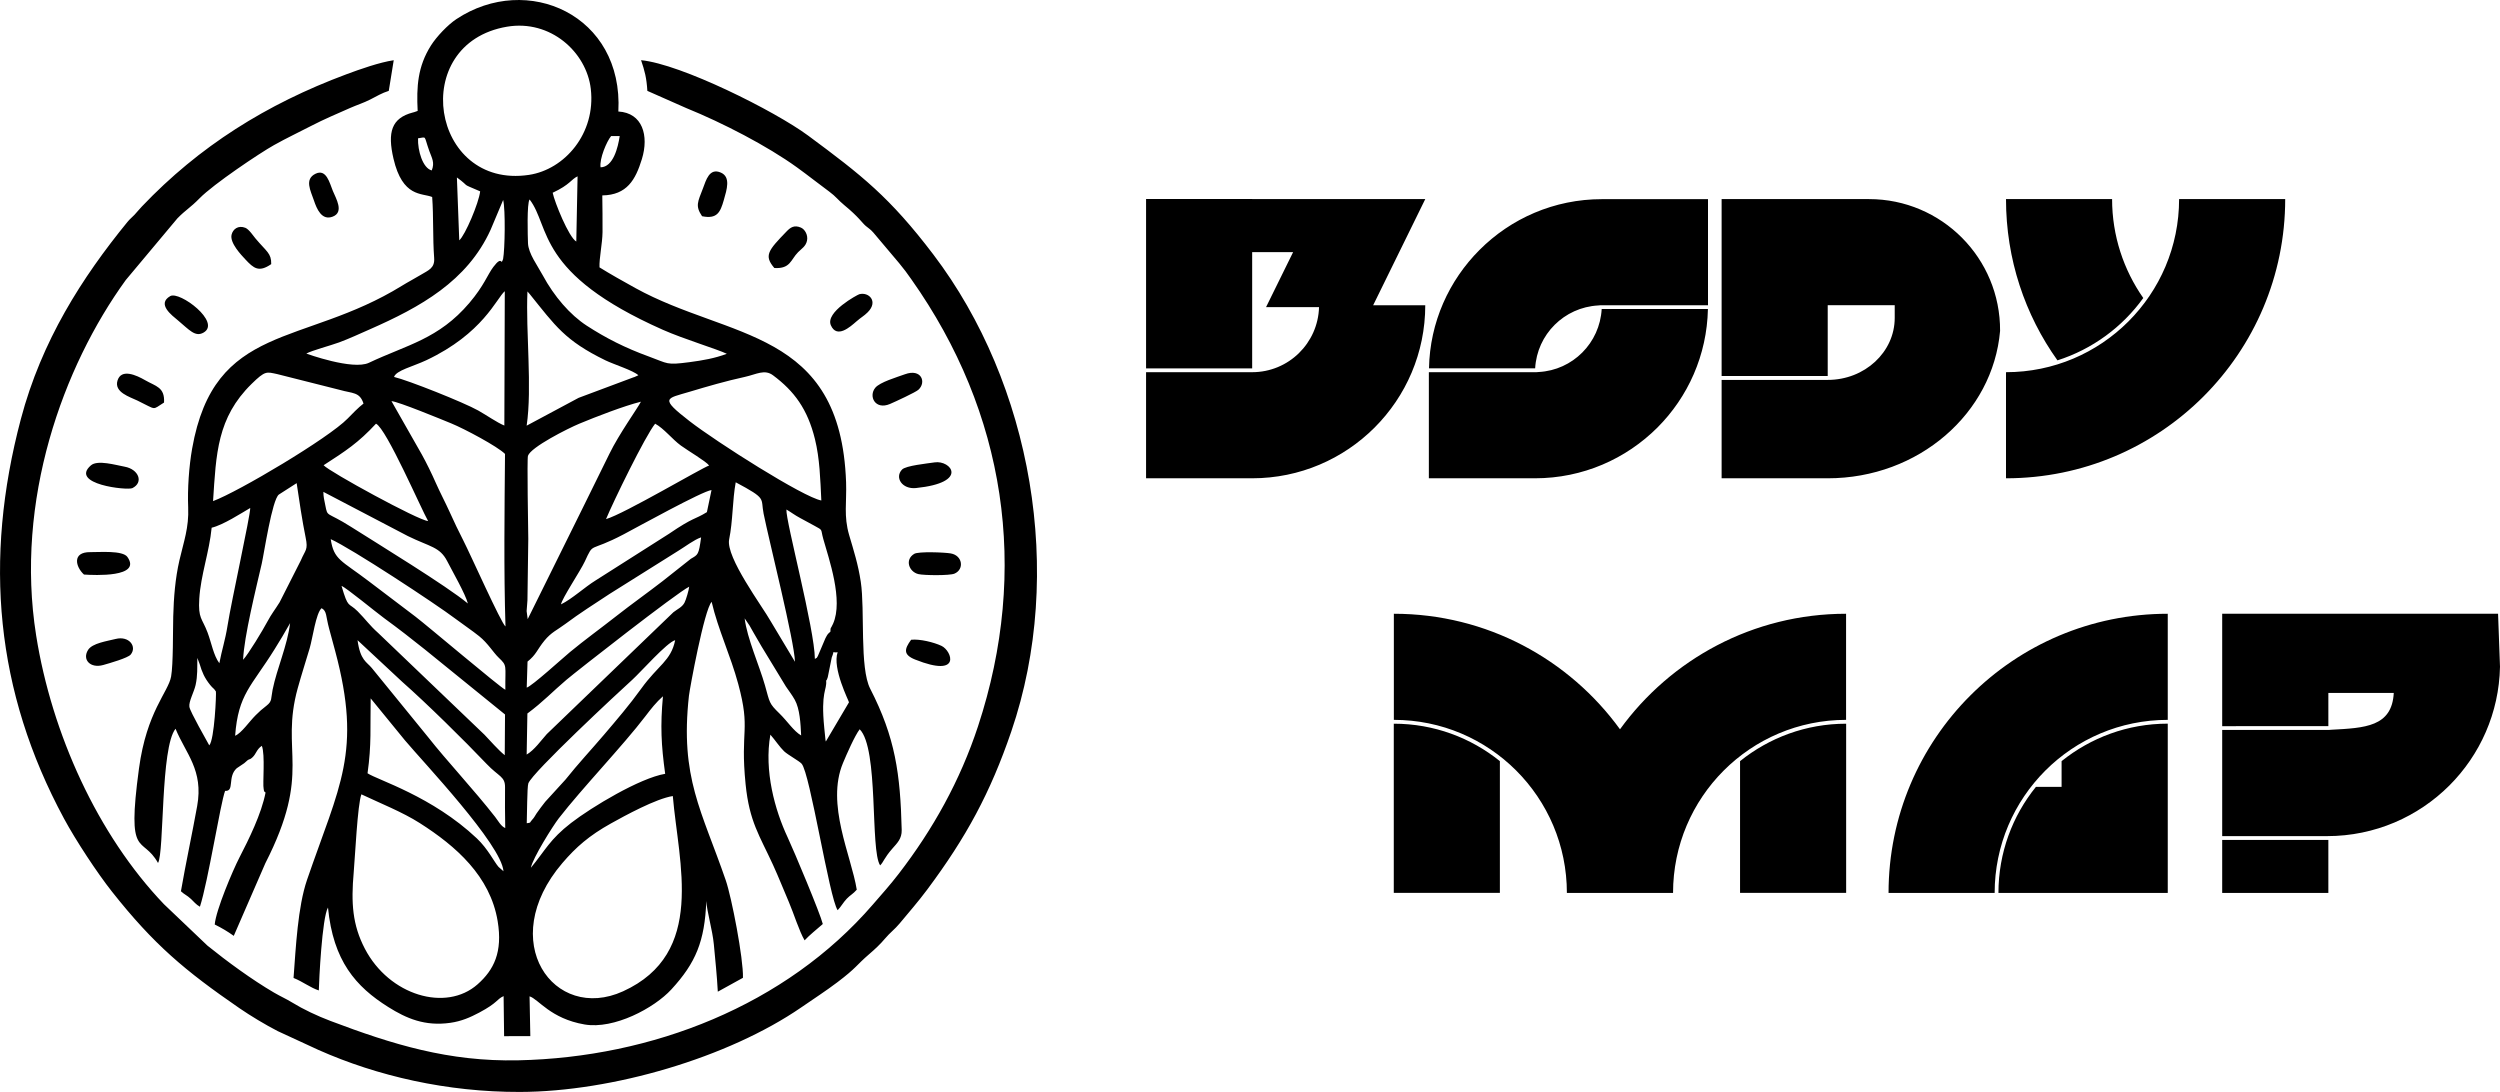 <svg xmlns="http://www.w3.org/2000/svg" xml:space="preserve" width="47.709mm" height="20.839mm" version="1.1" style="shape-rendering:geometricPrecision; text-rendering:geometricPrecision; image-rendering:optimizeQuality; fill-rule:evenodd; clip-rule:evenodd"
viewBox="0 0 4353.82 1901.69"
 xmlns:xlink="http://www.w3.org/1999/xlink"
 xmlns:xodm="http://www.corel.com/coreldraw/odm/2003">
 <defs>
  <style type="text/css">
   <![CDATA[
    .fil0 {fill:black}
    .fil1 {fill:black;fill-rule:nonzero}
   ]]>
  </style>
 </defs>
 <g id="Camada_x0020_1">
  <path class="fil0" d="M629.4 1383.34c32.94,15.61 71.36,30.77 101.56,50.01 63.03,40.16 122.8,92.43 135.75,170.94 8.9,53.84 -6.57,84.8 -35,109.93 -55.06,48.69 -153.88,19.41 -196.31,-62.06 -21.63,-41.52 -24.13,-79.57 -19.42,-132.8 2.2,-24.79 6.73,-119.15 13.41,-136.03zm-237.36 -6.05c16.93,1.32 3.59,-24.37 20.21,-39.38l13.09 -8.8c10.62,-10.23 7.41,-4 14.08,-9.95 6.86,-6.11 7.21,-14.08 16.56,-20.29 6.15,15.08 1.12,66.34 3.2,75.02 1.83,7.69 -1.46,1.33 3.29,6.38 -7.23,37.3 -29.11,81.37 -45.66,113.44 -11.4,22.11 -40.78,91.27 -42.85,116.33 12.11,5.98 22.41,12.06 33.15,19.79l54.94 -126.36c82.26,-161.22 25.43,-192.86 56.47,-305 6.31,-22.82 14.08,-46.97 20.82,-69.63 5.03,-16.92 10.85,-61.28 20.75,-69.68 9.5,5.3 7,13.3 13.2,35.98 3.74,13.7 6.84,25.18 10.53,38.95 47.01,175.69 7.37,233.56 -49.1,398.18 -16.13,47.02 -19.53,118.07 -23.5,170.84 16.55,6.67 29.73,17.22 44.01,21.75 0.38,-16.65 5.56,-126.48 15.98,-144.39 9.01,93.06 48.48,137.86 105.07,173.36 31.42,19.71 63.5,33.77 107.98,27.44 19.32,-2.76 34.54,-9.4 50.36,-17.82 32.98,-17.58 29.7,-22.9 42.43,-28.72l0.87 69.79 45.67 -0.09 -1.35 -69.28c15.49,4.65 36.27,38.8 95.94,49.01 51.09,8.73 121,-28.37 151.1,-61.15 42.41,-46.18 58.05,-83.62 60.78,-153.82 0.78,16.72 10.87,51.21 13.1,75.26 2.58,27.72 5.36,53.62 6.93,82.59l43.78 -24.18c0.99,-33.24 -19.78,-140.3 -29.91,-169.74 -41.88,-121.58 -79.94,-178.55 -64.16,-321.32 1.31,-11.93 26.62,-150.09 39.55,-163.66 11.18,48.17 32.93,93.4 46.31,142.98 22.06,81.79 3.15,78.13 12.82,174.6 6.54,65.35 24.39,89.46 47.66,140.26 10.13,22.11 18.34,43.23 27.8,65.21 8.31,19.36 17.87,50.4 27.3,66.43 7.97,-8.72 21.26,-19.31 31.68,-28.44 -4.34,-17.94 -50.29,-127.6 -61.23,-150.95 -22.29,-47.55 -41.2,-115.87 -30.07,-178.82 8.26,9.37 16.48,21.92 23.95,28.97 6.61,6.22 26.14,16.82 30.46,21.61 14.69,16.29 48.16,233.72 62.76,255.15 6.02,-6.32 9.75,-13.59 15.81,-19.95 6.13,-6.45 10.95,-8.26 17.46,-15.78 -9.51,-59.34 -54,-148.72 -24,-220.6 6.32,-15.14 20.46,-47.52 29.09,-58.79 33.6,33.65 17.94,210.53 35.62,237.05 5.95,-5.68 6.61,-12.46 21.4,-29.38 8.18,-9.34 16.54,-16.98 16.16,-32.28 -2.37,-97.96 -11.22,-160.97 -54.84,-245.99 -18.74,-36.51 -8.96,-136.66 -16.42,-186.17 -4.6,-30.51 -12.22,-54.09 -20.25,-81.4 -9.74,-33.15 -4.11,-57.31 -5.35,-92.09 -9.49,-268.02 -203.43,-247.89 -367,-338.13 -21.29,-11.74 -44.2,-24.66 -62.43,-36.01 -0.75,-15.62 5.05,-41.31 5.27,-61.49 0.24,-21.05 -0.23,-42.73 -0.41,-63.84 43.02,-0.64 57.88,-27.28 68.93,-63.23 12.53,-40.76 1.25,-80.49 -40.98,-82.88 9.18,-168.11 -158.82,-242.64 -282.06,-160.91 -15.06,9.99 -34.58,30.54 -44.36,46.05 -23.09,36.62 -25.22,71.46 -23.08,113.83l-6.16 2.16c-0.71,0.2 -1.47,0.38 -2.23,0.57 -37.19,9.75 -44.45,34.26 -33.7,80.43 15.8,67.82 49.7,59.45 67.38,66.76 2.53,34.54 0.82,71.24 3.45,106.27 1.31,17.72 -10.11,21.32 -22.99,29.1 -12.7,7.68 -21.85,12.2 -33.07,19.14 -172.32,106.43 -326.69,63.67 -365.45,283.7 -5.48,31.04 -8.21,70.26 -6.88,102.32 1.47,35.32 -7.72,59.5 -15.22,92.03 -7.36,31.99 -9.93,64.85 -10.81,97.95 -0.68,25.15 0.12,83.16 -3.71,104.59 -4.85,27.21 -42.52,60.91 -55.94,160.12 -21.81,161.19 5.49,114.88 33.16,164.59 11,-18.1 4.14,-201.2 30.51,-233.78 17.79,43.48 48.98,71.87 37.67,134.61 -8.8,48.8 -19.83,99.56 -28.3,148.42 6.52,6.11 9.87,6.34 17.69,13.59 4.56,4.23 8.78,9.8 15.41,13.35 14.33,-44.41 35.65,-179.98 43.86,-201.81zm1046.7 -191.87c1.9,-2.95 0.84,-0.28 2.85,-6.12l6.9 -34.28c6.08,-14.79 -1.46,-7.44 10.28,-9.13 -9.74,27.85 19.88,85.44 19.76,87.17l-40.33 68.29c-0.18,-0.78 -0.41,-1.53 -0.58,-2.43l-2.13 -21.1c-6.4,-64.3 4.92,-65.56 3.25,-82.41zm7.45 -85.37c-5.04,4.41 -4.83,4.2 -8.76,11.6l-13.12 30.89c-3.91,5.63 1.38,0.63 -5.18,4.99 -0.42,-52.37 -50.99,-240.51 -49.57,-260.23 7.32,4.18 14.68,9.96 24.03,14.86 8.55,4.49 15.96,8.58 24.91,13.52 15.56,8.61 10.13,4.54 15.3,23.01 9.55,34.06 35.29,106.68 16.95,147.68 -4.97,11.13 -4.12,4.24 -4.55,13.68zm140.56 14.09c-11.95,16.29 -13.99,26.09 6.94,34.45 81.6,32.6 64.02,-15.21 46.08,-23.75 -13.27,-6.32 -38.07,-12.4 -53.02,-10.7zm-1037.03 -811.69c-20.08,9.54 -8.7,29.7 -3,46.65 4.85,14.42 13.49,35.66 32.83,28.11 20.11,-7.86 5.53,-31.55 0.08,-44.83 -5.56,-13.55 -11.18,-38.83 -29.91,-29.92zm-348.43 810.31c-15.22,3.88 -40.51,7.33 -47.9,19.07 -10.7,17 3.99,32.54 26.29,26.3 11.44,-3.19 43.03,-12.31 47.86,-18.13 11.53,-13.85 -2.7,-33.22 -26.25,-27.24zm1295.23 -600.39c-3.09,0.84 -59.67,31.12 -49.54,54.1 10.44,23.72 33.63,2.74 44.37,-6.6 9.13,-7.94 12.96,-9.3 19.67,-15.94 19.26,-19.05 1.93,-35.98 -14.49,-31.56zm-1200 3.26c-24.06,13.86 3.2,33.77 13.6,42.49 19.65,16.47 29.85,29.25 44.21,21.17 31.9,-17.93 -41.7,-72.94 -57.81,-63.66zm175.83 -55.67c0.34,-19.11 -8,-21.53 -27.48,-44.76 -3.23,-3.86 -11.27,-15.96 -17.55,-18.46 -12.64,-5.01 -21.77,2.45 -24.04,12.05 -3.35,14.25 16.94,35.37 24.14,43.07 14.31,15.33 23.25,23.06 44.93,8.1zm750.32 -83.43c26.33,5.39 31.77,-6.97 37.84,-28.05 5.35,-18.62 12.32,-40.22 -5.05,-47.89 -20.2,-8.92 -25.87,13.42 -31.27,27.52 -9.01,23.53 -13.69,30.44 -1.52,48.42zm125.87 90.2c28.12,1.66 28.24,-14.25 41.31,-27.52 6.19,-6.28 13.37,-10.07 15.55,-19.93 2.16,-9.8 -3.61,-19.99 -10.66,-22.97 -11.78,-5.01 -18.37,-0.04 -24.82,6.63 -32.34,33.43 -39.82,42.13 -21.38,63.79zm-1062.87 234.31c1.58,-26.95 -14.46,-28.26 -32.82,-38.87 -15.38,-8.88 -41.78,-20.92 -48.27,0.75 -6.07,20.28 21.55,28.3 34.62,34.61 34.95,16.87 24.75,16.84 46.46,3.5zm1290.38 -49.3c-14.2,5.17 -43.74,13.78 -51.74,23.55 -12.15,14.86 -0.07,39.16 25.57,28.24 9.18,-3.91 44.71,-20.39 49.48,-24.7 14.39,-13 5.38,-37.53 -23.31,-27.09zm-1417.67 158.65c-37.98,32.86 63.39,44.07 72.2,39.66 20.06,-10.02 10.76,-32.88 -13.33,-37.28 -15.71,-2.87 -47.36,-12.33 -58.87,-2.38zm1469.4 -5.17c-13.22,1.97 -50.28,5.66 -56.84,12.5 -13.3,13.87 0.13,34.69 24.26,32.21 93.35,-9.6 60.56,-48.9 32.59,-44.72zm-35.55 159.26c-17.08,10.18 -9.1,31.4 7.19,35.32 9.64,2.33 54.37,2.74 62.7,-0.78 17.49,-7.35 14.47,-31.59 -6.36,-35.24 -10.97,-1.93 -56.27,-3.63 -63.53,0.7zm-1445.98 36.09c17.75,1.2 101.15,5.35 75.6,-30.68 -8.29,-11.67 -48.59,-8.18 -64.52,-8.35 -32.24,-0.38 -25.82,25.63 -11.08,39.03zm970.19 -895.78c6.28,18.44 9.57,30.6 10.95,53.44l67.8 29.97c63.62,25.83 140.77,65.79 192.69,103.21 19.48,14.04 37.68,28.63 56.35,42.3 11.42,8.36 15.52,14.82 25.93,23.37 25.49,20.94 31.06,30.87 37.63,36.41 7.65,6.45 6.76,4.56 13.14,11.49l45.16 53.54c8.97,10.82 13,16.48 21.21,28.1 163.83,231.85 205.93,504.94 115.9,778.38 -31.1,94.44 -78.44,179.38 -137.97,256.6 -15.83,20.53 -28.91,34.86 -45.05,53.56 -151.93,175.95 -384.63,266.44 -617.58,271.38 -121.25,2.57 -218.58,-27.53 -327.07,-68.58 -23.09,-8.74 -47.29,-20.14 -66.75,-32.1 -10.27,-6.32 -19.71,-10.32 -31.65,-17.29 -38.4,-22.45 -81.64,-54.13 -115.81,-81.71l-75.79 -72.19c-115.71,-120.99 -195.42,-297.26 -222.56,-467.89 -37.43,-235.24 46.55,-468.02 156.04,-619.07l89.9 -107.4c14.83,-15.19 21.97,-17.95 38.77,-35.1 24.11,-24.61 104.38,-78.47 129.48,-92.52 22.99,-12.88 41.86,-21.53 65.05,-33.6 21.96,-11.43 45.69,-21.39 67.54,-31.07 11.77,-5.22 23.18,-8.71 34.79,-14.61 11.45,-5.83 20.64,-11.49 32.52,-15.17l8.63 -53.37c-24.9,3.69 -58.84,15.71 -82.52,24.52 -139.15,51.82 -256.53,125.62 -356.06,230.21 -5.22,5.48 -7.88,9.08 -12.98,14.54 -4.8,5.12 -7.74,6.94 -12.16,12.37 -79.03,96.8 -149.54,206.8 -185.66,343.37 -64.9,245.3 -44.41,473.91 75.11,695.6 20.59,38.2 57.9,94.82 83.6,127.33 72.91,92.25 126.85,137.48 221.79,202.87 19.46,13.41 45.57,29.1 66.87,40.05l71.05 32.82c102.53,45.5 223.67,73.4 350.61,73.12 160.71,-0.37 362.88,-59.71 490.13,-147.28 24.18,-16.65 42.41,-28.32 62.89,-43.8 33.51,-25.34 32.76,-29.49 55.22,-48.81 10.12,-8.71 19.15,-17.03 27.66,-27.16 8.76,-10.44 17.06,-16.21 25.58,-26.5 16.04,-19.37 31.83,-37.27 47.9,-58.82 68.01,-91.16 109.97,-168.51 146.51,-275.53 94.24,-275.93 35.28,-605.37 -135.89,-830.66 -75.86,-99.84 -124.3,-137.63 -217.82,-206.87 -58.17,-43.06 -221.87,-124.79 -291.07,-131.43zm55.29 1281.54c9.86,116.98 58.46,273.91 -86.64,340.03 -120.32,54.84 -222.29,-87.07 -105.64,-223.41 23.67,-27.66 46.61,-47.8 84.57,-68.94 23.88,-13.31 78.66,-43.29 107.71,-47.68zm-247.16 124.85c3.02,-16.62 38.47,-73.08 48.42,-85.92 40.76,-52.58 112.3,-127.13 150.92,-177.84 10.25,-13.44 18.53,-24.06 30.63,-34.86 -4.72,51.53 -3.04,84.66 3.88,135.02 -44,7.39 -127.8,57.73 -163.86,85.59 -37.06,28.63 -44.82,47.57 -69.99,78.01zm-56.41 -1.56c-7.47,-8.47 -18.39,-31.34 -37.77,-49.63 -77.81,-73.43 -172.82,-101.63 -190.3,-113.32 7.15,-50.36 4.51,-80.94 5.45,-130.47l59.68 73.08c31.74,37.83 168.12,181.36 171.63,228.03l-8.69 -7.68zm-503.73 -211.58c-4.42,-8.39 -33.25,-58.35 -34.59,-67.04 -1.41,-9.15 8.08,-25.77 10.81,-38.04 3.67,-16.4 2.74,-30.02 3.02,-47.18l4.02 10.54c4.34,14.67 8.38,24.05 18.3,36.51 5.46,6.85 5.61,4.67 10.02,11.35 0.95,2.69 -2.47,84.41 -11.58,93.85zm515.48 144.02c-7.5,-3.08 -12.3,-12.58 -17.64,-19.43 -36.43,-46.72 -84.62,-98.1 -116.39,-138.52l-98.36 -120.78c-8.72,-10.68 -20.1,-13.04 -24.83,-48.45l77.61 72.32c42.64,37.63 107.72,101.66 147.27,143.27 21.21,22.32 32.23,21.54 31.99,40.67 -0.3,24.13 -0.05,46.82 0.34,70.91zm37.45 -8.4c0.57,-11.15 0.52,-63.6 2.77,-69.49 7.49,-19.6 156,-157.73 181.16,-180.5 14.26,-12.9 60.71,-65.52 74.57,-68.79 -7.46,36.33 -29.68,43.41 -59.07,84.29 -20.63,28.68 -42.83,54.44 -64.86,80.36 -22.08,25.96 -45.02,50.38 -67.15,78.18l-35.23 38.59c-4.6,5.72 -10.74,13.95 -15.22,20.42 -3.33,4.81 -3.09,6.12 -8,11.4 -4.97,5.35 -0.36,4.21 -8.97,5.54zm466.77 -214.99c8.82,15.83 10.12,41.51 11.11,62.14 -13.16,-7.67 -23.62,-24.46 -37.75,-38.23 -18.55,-18.06 -16.64,-18.53 -25.24,-48.92 -9.7,-34.25 -31.22,-82.09 -35.41,-116.77l8.45 12.41c2.45,4.12 4.81,8.5 6.85,12.14 4.87,8.66 9.93,16.87 14.16,24.36l42.43 69.79c4.94,7.46 10.39,14.11 15.4,23.09zm-974.64 62.67c5.47,-72.99 28.21,-85.49 68.74,-150.74 4.59,-7.39 8.65,-13.97 13.52,-22.12l13.46 -23.32c-4.74,39.19 -22.91,78.76 -30.46,115.99 -3.15,15.58 -0.33,19.73 -10.51,27.74 -8.87,6.98 -11.46,9.19 -18.95,16.64 -11.51,11.44 -24.54,31.04 -35.8,35.81zm508.98 -38.78c27.53,-20.39 43.69,-38.07 67.93,-58.61 17.8,-15.08 192.36,-151.77 213.86,-162.24 -0.56,5.79 -5.6,23.23 -8.27,28.04 -4.34,7.83 -11.53,10.49 -19.21,16.44l-220.54 212.25c-9.55,10.56 -21.58,27.82 -35.04,35.65l1.27 -71.53zm-39.45 72.59c-11.48,-9.06 -25.19,-25.27 -35.3,-35.65l-184.8 -176.88c-15.7,-14 -21.84,-23.72 -35.99,-37.96 -16.39,-16.49 -16.24,-3.33 -28.16,-44.33 8.58,3.37 58.61,44.75 73.99,56.01 26.3,19.24 46.88,35.28 71.28,54.78l139.47 113.13 -0.49 70.9zm463.38 -232.88c-14.58,-26.09 -78.89,-112 -72.55,-142.99 6.6,-32.19 5.64,-68.08 11.43,-99.38 55.27,29.51 42.98,26.71 48.58,54.69 9.29,46.38 53.87,222.9 54.59,257.88l-42.04 -70.2zm-919.04 66.72c1.64,-40.46 22.61,-124.63 32.44,-167.26 4.02,-17.48 18.01,-111.76 29.9,-120.51l30.93 -19.84c4.37,29.71 9.76,66.1 15.69,94.91 4.48,21.84 -0.43,20.72 -8.51,39.88l-36.84 72.66c-8.02,12.95 -14.06,20.11 -21.23,33.54 -7.96,14.9 -33.35,57.12 -42.38,66.63zm495.35 3.16c15.46,-12.32 16.44,-20.64 29.5,-36.58 11.89,-14.53 22.03,-18.27 36.63,-29.19 24.28,-18.15 49.92,-34.41 76.73,-52.05l119.49 -74.99c11.86,-7.12 27.79,-19.52 39.93,-23.54 -4.15,30.88 -5.36,30.03 -17.9,37.35l-48.96 38.74c-27.02,20.91 -53.92,39.88 -81.22,61.32 -27.93,21.92 -54.44,40.98 -80.16,62.26 -12.47,10.31 -66.19,59.28 -75.47,62.02l1.42 -45.34zm-38.63 49.1c-9.97,-4.83 -135.56,-111.38 -156.65,-127.47 -26.47,-20.2 -54.22,-41 -81.01,-61.42 -48.1,-36.67 -61.02,-37.21 -66.46,-73.43 35.7,15.92 181.99,112.11 217.49,138.84 13.14,9.9 28.88,20.42 41.03,30.17 15.39,12.36 24.66,28.51 34.01,37.37 15.4,14.59 11.16,12.75 11.59,55.94zm-511.47 -282.24c19.88,-4.65 52.15,-25.65 67.19,-34.39 0.16,13.46 -32.62,161.19 -39.58,205.18 -3.96,25.04 -9.95,42.4 -14.23,65.2 -10.2,-13.7 -13.54,-34.98 -20.52,-53.51 -9.56,-25.39 -16.6,-23.92 -14.42,-58.9 2.56,-41.27 17.42,-81.06 21.56,-123.58zm446.18 131.97c-35.95,-30.09 -158.06,-104.69 -203.5,-133.52 -43.27,-27.44 -40.48,-15.83 -44.74,-37.42 -1.82,-9.19 -3.36,-14.79 -3.39,-23.48l147.13 76.97c38.56,18.96 55.63,18.57 68.55,43.78 8.77,17.12 32.1,57.82 35.96,73.68zm162.25 1.51c1.13,-9.45 33.94,-58.59 41.45,-74.74 16.41,-35.27 5.67,-14.59 67.88,-47.36 23.12,-12.17 137.28,-75.41 152.77,-76.96l-8.05 38.44c-22.11,13.65 -22.08,7.78 -66.05,37.74l-127.36 80.95c-19.87,12.26 -41.12,32.33 -60.64,41.93zm-413.46 -242.29c38.81,-25.1 60.4,-39.07 91.25,-72.36 18.18,8.48 79.42,150.18 90.76,169.57 -16.45,-0.76 -172.6,-86.2 -182.01,-97.22zm491.86 93.8c12.15,-29.52 68.45,-145.15 85.53,-166.14 15.2,8.19 30.04,27.31 44.74,38.02 13.02,9.48 44.13,27.64 49.27,34.81 -12.25,3.81 -147.77,84.16 -179.54,93.32zm374.95 -32.43c-30.88,-5.38 -182.53,-101.76 -229.59,-138.23 -52.67,-40.84 -40.62,-38.9 -0.55,-50.89 32.87,-9.85 63.18,-18.66 97.15,-26.15 20.18,-4.45 34.02,-13.78 48.88,-2.71 36.94,27.53 60.11,58.84 72.98,111.1 8.4,34.13 9.31,69.87 11.12,106.89zm-1059.33 1.1c5.36,-82.34 7.01,-145.19 67.11,-204.12 23.94,-23.48 25.93,-20.98 44.26,-17.17l109.6 27.67c21.75,6.33 34.39,3.1 41.05,23.76 -8.45,6.28 -20.75,19 -27.68,26.14 -32.96,33.95 -190.03,127.29 -234.34,143.73zm546.09 191.41c0.37,-6.11 1.08,-12.46 1.43,-18.74l1.45 -106.91c-0.21,-16.96 -2.35,-139.16 -0.57,-144.62 4.97,-15.16 69.6,-47.68 89.46,-55.97 28.78,-12 78.19,-31.11 107.29,-38.31 -5.65,11.17 -37.89,55.86 -54.85,90.66 -15.13,31.07 -31.4,64.04 -47.1,95.63l-95.25 192.41 -1.87 -14.14zm-36.83 26.91c-7.7,-5.98 -60.79,-125.11 -73.5,-149.92 -8.27,-16.11 -15.79,-31.89 -23.97,-49.99 -7.31,-16.17 -16.59,-33.64 -23.86,-50.1 -7.21,-16.35 -15.96,-34.3 -24.45,-49.64l-52.79 -92.8c11.93,0.81 87.24,31.87 104.08,38.77 23.09,9.46 80.64,40.12 93.68,53.18 -0.86,97.33 -2.28,202.82 0.82,300.5zm36.87 -349.7c9.86,-66.2 -1.76,-163.3 1.4,-233.76l4.24 4.92c44.21,54.78 60.78,80.58 131.62,115.08 14.25,6.94 48.57,17.69 57.31,25.95l-4.14 1.9c-12.41,5.06 5.79,-1.99 -4.2,1.64l-95.72 35.81 -90.51 48.46zm-230.93 -84.86c3.6,-11.41 33.07,-18.21 56.03,-29.03 98.98,-46.64 122.43,-108.03 136.82,-120.3l-0.76 233.97c-12.37,-4.96 -31.25,-18.2 -45.38,-26.12 -25.56,-14.34 -121.94,-52.64 -146.71,-58.52zm-152.77 -40.71c9.4,-5.31 42.85,-14.17 57.16,-19.48 18.06,-6.73 35.81,-14.97 53.8,-22.9 86.93,-38.28 169.27,-83.45 210.02,-173.31l21.81 -51.83c4.15,16.52 3.07,86.33 -0.12,102.94 -4.63,13.46 -0.26,-8.36 -16.88,13.61 -10.35,13.66 -16.11,32.43 -41.7,62.62 -53.6,63.2 -108.83,73.01 -175.11,104.42 -28.17,13.34 -108.81,-15.93 -108.98,-16.06zm732.29 0.39c-21.09,7.92 -42.01,11.54 -65.02,14.58 -41.29,5.45 -36.6,2.58 -70.98,-9.92 -41.1,-14.94 -74.81,-32.12 -107.93,-53.62 -29.14,-18.91 -56.87,-51.09 -76.64,-87.78 -9.12,-16.92 -25.01,-37.91 -25.69,-55.87 -0.42,-11.32 -2.19,-69.99 2.82,-76.14 36.74,47.72 10.18,128.55 231.98,226.92 36.75,16.3 94.11,33.47 111.46,41.82zm-303.28 -280.46c30.73,-14.34 31.99,-23.39 43.37,-28.58l-2.24 113.56c-13.26,-7.74 -37.78,-68.6 -41.13,-84.98zm-166.8 -26.65c25.47,18.63 3.68,8.42 40.52,24.21 -2.3,20.29 -26.12,76.41 -36.41,85.31l-4.11 -109.52zm-47.99 -45.92c4.36,12.14 9.77,19.86 4.19,33.71 -15.76,-4.04 -24.6,-34.6 -23.88,-55.95 15.78,-1.97 9.49,-6.27 19.69,22.24zm298.21 28.26c-2.31,-14.81 10.8,-45.38 18.32,-54.36l14.99 -0.05c-2.83,19.22 -11.12,54.16 -33.32,54.42zm-162.93 -244.87c75.53,-12.79 138.42,44.13 145.89,108.2 9.09,77.82 -45.62,140.61 -107.84,149.89 -170.5,25.42 -210.93,-228.85 -38.05,-258.09z"/>
  <g id="_2129402671152">
   <path class="fil1" d="M2482.15 346.71l-301.46 0 0 -0.12 -184.77 0 0 294.98 184.77 0 0 -202.48 71.31 0 -47.12 95.75 92.27 0c-1.73,62.86 -53.14,113.33 -116.46,113.33l-184.77 0 0 184.77 184.77 0c166.47,0 301.46,-134.99 301.46,-301.35l-90.76 0 90.76 -184.88zm197.74 301.11c-2.32,0.35 -4.4,0.35 -6.72,0.35l-184.77 0 0 184.77 184.77 0c83.35,0 158.61,-33.8 213.25,-88.33 53.13,-53.14 86.36,-126.07 87.98,-206.53l-185 0c-3.25,59.15 -50.36,106.51 -109.52,109.75l0 0zm109.86 -301c-83.25,0 -158.61,33.81 -213.02,88.34 -53.13,53.14 -86.59,125.84 -88.1,206.3 0.12,0 184.77,0 184.89,0 3.24,-59.15 50.59,-106.27 109.75,-109.52 2.2,-0.35 4.4,-0.35 6.6,-0.35l184.66 0 0 -184.77 -184.77 0zm208.5 -0.11c0,0 0,117.97 0,263.37l0 44.69 184.77 0 0 -123.29c0,0 52.21,0 116.69,0l0 22.11c0,59.62 -52.21,108.01 -116.69,108.01l-184.77 0 0 171.34 184.77 0c158.26,0 287.68,-112.99 300.19,-256.66 0.69,-126.65 -101.65,-229.57 -228.3,-229.57l-256.66 0zm796.72 0c0,166.47 -134.99,301.46 -301.46,301.46l0 184.77c268.58,0 486.23,-217.65 486.23,-486.23l-184.77 0zm-62.4 172.27c-34.15,-48.86 -54.3,-108.25 -54.3,-172.27l-184.76 0c0,104.77 33.11,201.67 89.61,280.85 60.66,-19.34 112.99,-57.88 149.45,-108.59l0 0z"/>
   <path class="fil1" d="M2427.31 1260.34l0 294.63 184.77 0 0 -229.45c-50.59,-40.76 -114.85,-65.19 -184.54,-65.19l-0.23 0zm787.69 -191.48c-161.95,0 -305.39,79.3 -393.73,201.2 -88.45,-121.9 -231.89,-201.2 -393.84,-201.2l0 184.77c166.47,0 301.34,134.99 301.34,301.46l184.89 0c0,-166.47 134.87,-301.46 301.34,-301.46l0 -184.77zm0 191.48c-69.69,0 -133.94,24.43 -184.65,65.19l0 229.45 184.77 0 0 -294.63 -0.12 0zm375.32 65.19l0 44.8 -44.69 0c-40.87,50.47 -65.29,114.85 -65.29,184.77l294.87 0 0 -294.86c-69.93,0 -134.18,24.54 -184.89,65.29zm-301.35 229.57l184.77 0c0,-166.47 134.99,-301.46 301.47,-301.46l0 -184.77c-268.59,0 -486.24,217.64 -486.24,486.23zm1061.49 -486.23l-480.44 0 0 92.38 0 0 0 103.39c0,0 184.08,0 184.88,-0.12l0 -57.77 113.92 0c-3.12,59.15 -50.36,61.01 -109.4,64.14 -2.32,0.35 -4.4,0.35 -6.72,0.35l-182.68 0 0 184.88 182.68 0c83.25,0 158.61,-33.8 213.13,-88.33 53.14,-53.26 86.37,-126.07 87.99,-206.53l-3.36 -92.38zm-295.56 486.23l0 -92.38 -184.88 0 0 92.38 184.88 0z"/>
  </g>
 </g>
</svg>
